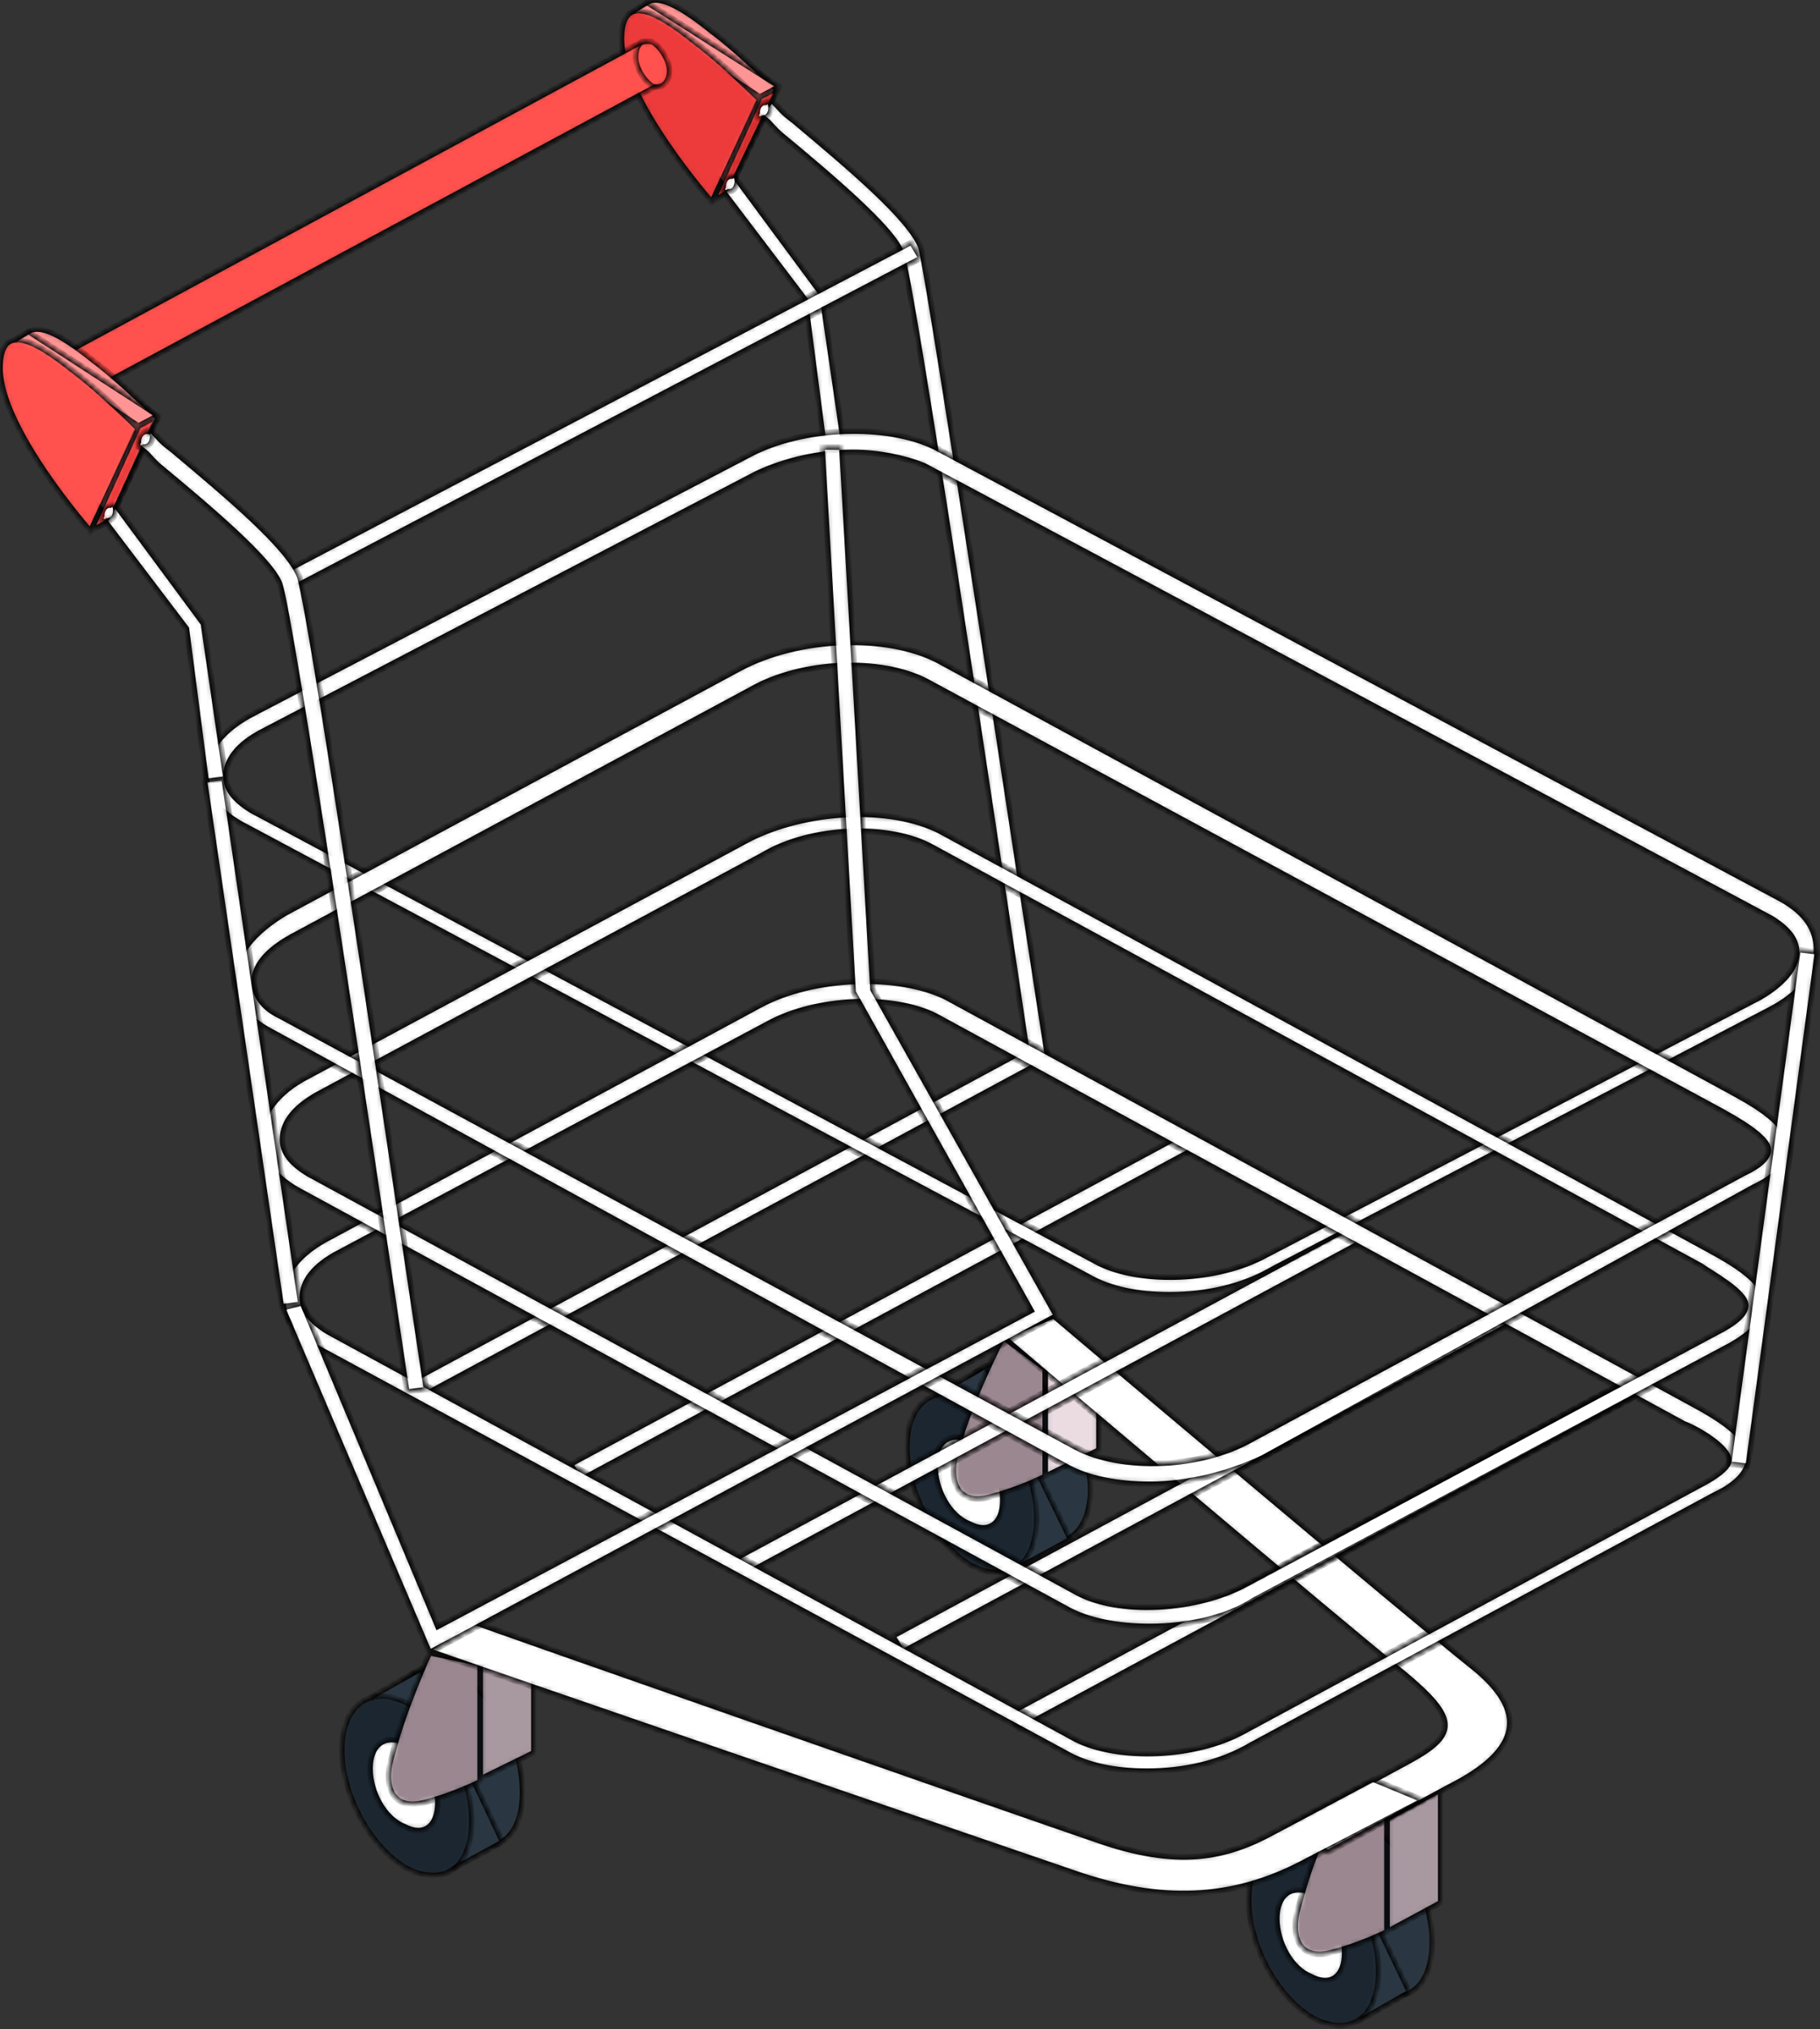 <svg width="331" height="369" viewBox="0 0 331 369" fill="none" xmlns="http://www.w3.org/2000/svg">
<rect x="0" y="0" width="331" height="369" fill="#333333" stroke="none"/>
<mask id="path-1-inside-1" fill="white">
<path d="M71.41 313.016C71.41 321.154 76.548 330.728 83.227 334.558C89.906 337.909 95.043 334.558 95.043 325.941C95.043 317.324 89.906 308.228 83.227 304.399C77.062 301.048 71.41 304.877 71.41 313.016Z"/>
</mask>
<path d="M71.41 313.016C71.41 321.154 76.548 330.728 83.227 334.558C89.906 337.909 95.043 334.558 95.043 325.941C95.043 317.324 89.906 308.228 83.227 304.399C77.062 301.048 71.41 304.877 71.41 313.016Z" fill="#2A3742" stroke="black" mask="url(#path-1-inside-1)"/>
<mask id="path-2-inside-2" fill="white">
<path d="M67.303 308.707L76.55 303.441L91.45 335.037L81.688 340.303L67.303 308.707Z"/>
</mask>
<path d="M67.303 308.707L76.55 303.441L91.45 335.037L81.688 340.303L67.303 308.707Z" fill="#2A3742" stroke="black" mask="url(#path-2-inside-2)"/>
<mask id="path-3-inside-3" fill="white">
<path d="M62.165 318.282C62.165 326.421 67.303 335.995 73.982 339.825C80.66 343.176 85.798 339.825 85.798 331.208C85.798 322.591 80.66 313.495 73.982 309.665C67.303 306.314 62.165 310.144 62.165 318.282Z"/>
</mask>
<path d="M62.165 318.282C62.165 326.421 67.303 335.995 73.982 339.825C80.66 343.176 85.798 339.825 85.798 331.208C85.798 322.591 80.66 313.495 73.982 309.665C67.303 306.314 62.165 310.144 62.165 318.282Z" fill="#1B2630" stroke="black" mask="url(#path-3-inside-3)"/>
<mask id="path-4-inside-4" fill="white">
<path d="M67.303 321.633C67.303 325.941 69.871 330.728 73.468 332.165C77.064 334.079 79.633 332.165 79.633 327.856C79.633 323.548 77.064 318.76 73.468 316.845C69.871 315.409 67.303 317.324 67.303 321.633Z"/>
</mask>
<path d="M67.303 321.633C67.303 325.941 69.871 330.728 73.468 332.165C77.064 334.079 79.633 332.165 79.633 327.856C79.633 323.548 77.064 318.76 73.468 316.845C69.871 315.409 67.303 317.324 67.303 321.633Z" fill="white" stroke="black" mask="url(#path-4-inside-4)"/>
<mask id="path-5-inside-5" fill="white">
<path d="M87.339 302.484V324.027C87.339 324.027 82.716 326.42 77.064 327.856C71.413 329.293 69.358 324.984 71.413 318.761C73.468 310.623 78.092 300.569 78.092 300.569L87.339 302.484Z"/>
</mask>
<path d="M87.339 302.484V324.027C87.339 324.027 82.716 326.42 77.064 327.856C71.413 329.293 69.358 324.984 71.413 318.761C73.468 310.623 78.092 300.569 78.092 300.569L87.339 302.484Z" fill="#9B8790" stroke="black" mask="url(#path-5-inside-5)"/>
<mask id="path-6-inside-6" fill="white">
<path d="M87.34 302.484L97.101 300.091V318.761L87.34 323.548V302.484Z"/>
</mask>
<path d="M87.34 302.484L97.101 300.091V318.761L87.34 323.548V302.484Z" fill="#A898A0" stroke="black" mask="url(#path-6-inside-6)"/>
<mask id="path-7-inside-7" fill="white">
<path d="M236.847 340.304C236.847 348.442 241.984 358.017 248.663 361.846C255.342 365.197 260.48 361.846 260.48 353.229C260.48 344.612 255.342 335.517 248.663 331.687C241.984 328.336 236.847 332.166 236.847 340.304Z"/>
</mask>
<path d="M236.847 340.304C236.847 348.442 241.984 358.017 248.663 361.846C255.342 365.197 260.48 361.846 260.48 353.229C260.48 344.612 255.342 335.517 248.663 331.687C241.984 328.336 236.847 332.166 236.847 340.304Z" fill="#2A3742" stroke="black" mask="url(#path-7-inside-7)"/>
<mask id="path-8-inside-8" fill="white">
<path d="M232.221 335.995L241.468 331.208L256.368 362.325L247.12 367.591L232.221 335.995Z"/>
</mask>
<path d="M232.221 335.995L241.468 331.208L256.368 362.325L247.12 367.591L232.221 335.995Z" fill="#2A3742" stroke="black" mask="url(#path-8-inside-8)"/>
<mask id="path-9-inside-9" fill="white">
<path d="M227.083 345.57C227.083 353.708 232.221 363.283 238.9 367.113C245.579 370.464 250.716 367.113 250.716 358.496C250.716 349.879 245.579 340.783 238.9 336.953C232.221 333.602 227.083 337.432 227.083 345.57Z"/>
</mask>
<path d="M227.083 345.57C227.083 353.708 232.221 363.283 238.9 367.113C245.579 370.464 250.716 367.113 250.716 358.496C250.716 349.879 245.579 340.783 238.9 336.953C232.221 333.602 227.083 337.432 227.083 345.57Z" fill="#1B2630" stroke="black" mask="url(#path-9-inside-9)"/>
<mask id="path-10-inside-10" fill="white">
<path d="M232.221 348.921C232.221 353.229 234.79 358.016 238.386 359.452C241.982 361.367 244.551 359.452 244.551 355.144C244.551 350.836 241.982 346.048 238.386 344.134C234.79 342.697 232.221 344.612 232.221 348.921Z"/>
</mask>
<path d="M232.221 348.921C232.221 353.229 234.79 358.016 238.386 359.452C241.982 361.367 244.551 359.452 244.551 355.144C244.551 350.836 241.982 346.048 238.386 344.134C234.79 342.697 232.221 344.612 232.221 348.921Z" fill="white" stroke="black" mask="url(#path-10-inside-10)"/>
<mask id="path-11-inside-11" fill="white">
<path d="M252.259 329.293V351.314C252.259 351.314 247.635 353.708 241.984 355.144C236.333 356.58 234.278 352.272 236.333 346.048C238.388 337.91 242.498 329.293 242.498 329.293H252.259V329.293Z"/>
</mask>
<path d="M252.259 329.293V351.314C252.259 351.314 247.635 353.708 241.984 355.144C236.333 356.58 234.278 352.272 236.333 346.048C238.388 337.91 242.498 329.293 242.498 329.293H252.259V329.293Z" fill="#9B8790" stroke="black" mask="url(#path-11-inside-11)"/>
<mask id="path-12-inside-12" fill="white">
<path d="M252.26 330.729L262.021 325.463V346.048L252.26 351.314V330.729Z"/>
</mask>
<path d="M252.26 330.729L262.021 325.463V346.048L252.26 351.314V330.729Z" fill="#A898A0" stroke="black" mask="url(#path-12-inside-12)"/>
<mask id="path-13-inside-13" fill="white">
<path d="M193.666 280.129C198.888 278.059 199.879 269.281 195.88 260.522C191.881 251.764 184.406 246.342 179.184 248.412C173.962 250.482 172.97 259.26 176.97 268.019C180.969 276.777 188.444 282.199 193.666 280.129Z"/>
</mask>
<path d="M193.666 280.129C198.888 278.059 199.879 269.281 195.88 260.522C191.881 251.764 184.406 246.342 179.184 248.412C173.962 250.482 172.97 259.26 176.97 268.019C180.969 276.777 188.444 282.199 193.666 280.129Z" fill="#2A3742" stroke="black" mask="url(#path-13-inside-13)"/>
<mask id="path-14-inside-14" fill="white">
<path d="M170.058 253.655L179.305 248.389L194.718 279.984L184.957 285.25L170.058 253.655Z"/>
</mask>
<path d="M170.058 253.655L179.305 248.389L194.718 279.984L184.957 285.25L170.058 253.655Z" fill="#2A3742" stroke="black" mask="url(#path-14-inside-14)"/>
<mask id="path-15-inside-15" fill="white">
<path d="M164.918 263.23C164.918 271.369 170.056 280.943 176.735 284.773C183.413 288.124 188.551 284.773 188.551 276.156C188.551 267.539 183.413 258.443 176.735 254.613C170.056 251.262 164.918 255.092 164.918 263.23Z"/>
</mask>
<path d="M164.918 263.23C164.918 271.369 170.056 280.943 176.735 284.773C183.413 288.124 188.551 284.773 188.551 276.156C188.551 267.539 183.413 258.443 176.735 254.613C170.056 251.262 164.918 255.092 164.918 263.23Z" fill="#1B2630" stroke="black" mask="url(#path-15-inside-15)"/>
<mask id="path-16-inside-16" fill="white">
<path d="M170.058 266.581C170.058 270.889 172.626 275.676 176.223 277.113C179.819 279.027 182.388 277.113 182.388 272.804C182.388 268.496 179.819 263.709 176.223 261.794C172.626 260.358 170.058 262.273 170.058 266.581Z"/>
</mask>
<path d="M170.058 266.581C170.058 270.889 172.626 275.676 176.223 277.113C179.819 279.027 182.388 277.113 182.388 272.804C182.388 268.496 179.819 263.709 176.223 261.794C172.626 260.358 170.058 262.273 170.058 266.581Z" fill="white" stroke="black" mask="url(#path-16-inside-16)"/>
<mask id="path-17-inside-17" fill="white">
<path d="M190.094 248.868V268.496C190.094 268.496 185.47 270.889 179.819 272.325C174.168 273.761 172.112 269.453 174.168 263.23C176.223 255.092 182.388 243.124 182.388 243.124L190.094 248.868Z"/>
</mask>
<path d="M190.094 248.868V268.496C190.094 268.496 185.47 270.889 179.819 272.325C174.168 273.761 172.112 269.453 174.168 263.23C176.223 255.092 182.388 243.124 182.388 243.124L190.094 248.868Z" fill="#9B8790" stroke="black" mask="url(#path-17-inside-17)"/>
<mask id="path-18-inside-18" fill="white">
<path d="M190.097 248.39L199.858 246.954V263.709L190.097 268.496V248.39Z"/>
</mask>
<path d="M190.097 248.39L199.858 246.954V263.709L190.097 268.496V248.39Z" fill="#EADCE1" stroke="black" mask="url(#path-18-inside-18)"/>
<mask id="path-19-inside-19" fill="white">
<path d="M241.466 336.953L234.273 332.165L256.365 320.197C265.099 315.41 265.099 312.538 255.337 304.4C245.062 296.261 182.897 243.602 182.383 243.123L191.631 239.294C192.144 239.772 257.392 294.825 267.668 302.963C277.943 311.102 276.915 318.283 263.558 324.985L241.466 336.953Z"/>
</mask>
<path d="M241.466 336.953L234.273 332.165L256.365 320.197C265.099 315.41 265.099 312.538 255.337 304.4C245.062 296.261 182.897 243.602 182.383 243.123L191.631 239.294C192.144 239.772 257.392 294.825 267.668 302.963C277.943 311.102 276.915 318.283 263.558 324.985L241.466 336.953Z" fill="white" stroke="black" mask="url(#path-19-inside-19)"/>
<mask id="path-20-inside-20" fill="white">
<path d="M258.933 327.378L249.685 323.548L231.703 333.123C222.969 337.91 214.235 339.825 199.336 334.559C183.923 329.293 86.822 295.304 85.794 294.825L77.574 300.091C78.602 300.57 180.327 335.516 195.74 340.782C211.153 346.048 223.997 345.569 236.841 338.867L258.933 327.378Z"/>
</mask>
<path d="M258.933 327.378L249.685 323.548L231.703 333.123C222.969 337.91 214.235 339.825 199.336 334.559C183.923 329.293 86.822 295.304 85.794 294.825L77.574 300.091C78.602 300.57 180.327 335.516 195.74 340.782C211.153 346.048 223.997 345.569 236.841 338.867L258.933 327.378Z" fill="white" stroke="black" mask="url(#path-20-inside-20)"/>
<mask id="path-21-inside-21" fill="white">
<path d="M132.551 34.88C132.551 34.88 116.11 16.21 116.11 5.199C116.11 -2.939 121.762 -0.545 129.468 5.678C134.606 9.508 141.285 16.21 141.285 16.21L132.551 34.88Z"/>
</mask>
<path d="M132.551 34.88C132.551 34.88 116.11 16.21 116.11 5.199C116.11 -2.939 121.762 -0.545 129.468 5.678C134.606 9.508 141.285 16.21 141.285 16.21L132.551 34.88Z" fill="#FF9494" stroke="black" mask="url(#path-21-inside-21)"/>
<mask id="path-22-inside-22" fill="white">
<path d="M114.566 2.327L117.649 0.412L141.796 15.731L138.2 17.646L114.566 2.327Z"/>
</mask>
<path d="M114.566 2.327L117.649 0.412L141.796 15.731L138.2 17.646L114.566 2.327Z" fill="#FF9494" stroke="black" mask="url(#path-22-inside-22)"/>
<mask id="path-23-inside-23" fill="white">
<path d="M129.467 36.795C129.467 36.795 113.026 18.125 113.026 7.115C113.026 -1.024 118.678 1.37 126.384 7.593C131.522 11.423 138.201 18.125 138.201 18.125L129.467 36.795Z"/>
</mask>
<path d="M129.467 36.795C129.467 36.795 113.026 18.125 113.026 7.115C113.026 -1.024 118.678 1.37 126.384 7.593C131.522 11.423 138.201 18.125 138.201 18.125L129.467 36.795Z" fill="#ED3A3A" stroke="black" mask="url(#path-23-inside-23)"/>
<mask id="path-24-inside-24" fill="white">
<path d="M141.798 15.731L138.202 17.646L129.468 36.794L132.55 34.88L141.798 15.731Z"/>
</mask>
<path d="M141.798 15.731L138.202 17.646L129.468 36.794L132.55 34.88L141.798 15.731Z" fill="#D62B2B" stroke="black" mask="url(#path-24-inside-24)"/>
<mask id="path-25-inside-25" fill="white">
<path d="M167.484 44.933C165.429 39.667 154.64 30.571 144.364 21.954C141.796 20.039 142.309 20.039 140.254 18.124C139.741 19.082 138.713 20.039 138.199 20.997C140.254 22.433 139.741 22.433 141.796 24.348C151.043 32.007 162.346 41.581 163.887 45.89C165.942 51.635 179.814 144.506 187.007 192.857L190.603 192.378C189.576 187.112 169.539 52.592 167.484 44.933Z"/>
</mask>
<path d="M167.484 44.933C165.429 39.667 154.64 30.571 144.364 21.954C141.796 20.039 142.309 20.039 140.254 18.124C139.741 19.082 138.713 20.039 138.199 20.997C140.254 22.433 139.741 22.433 141.796 24.348C151.043 32.007 162.346 41.581 163.887 45.89C165.942 51.635 179.814 144.506 187.007 192.857L190.603 192.378C189.576 187.112 169.539 52.592 167.484 44.933Z" fill="white" stroke="black" mask="url(#path-25-inside-25)"/>
<mask id="path-26-inside-26" fill="white">
<path d="M133.577 32.007C132.549 32.486 132.549 33.922 131.521 34.879L146.421 54.507L150.017 82.272L153.613 81.794L149.503 53.549L133.577 32.007Z"/>
</mask>
<path d="M133.577 32.007C132.549 32.486 132.549 33.922 131.521 34.879L146.421 54.507L150.017 82.272L153.613 81.794L149.503 53.549L133.577 32.007Z" fill="white" stroke="black" mask="url(#path-26-inside-26)"/>
<mask id="path-27-inside-27" fill="white">
<path d="M140.255 19.561C140.255 20.518 139.741 21.476 138.713 21.476C138.2 21.955 137.172 21.476 137.686 20.518C137.686 19.561 138.2 18.604 139.227 18.604C139.741 18.125 140.255 18.604 140.255 19.561Z"/>
</mask>
<path d="M140.255 19.561C140.255 20.518 139.741 21.476 138.713 21.476C138.2 21.955 137.172 21.476 137.686 20.518C137.686 19.561 138.2 18.604 139.227 18.604C139.741 18.125 140.255 18.604 140.255 19.561Z" fill="white" stroke="black" mask="url(#path-27-inside-27)"/>
<mask id="path-28-inside-28" fill="white">
<path d="M134.09 32.965C134.09 33.922 133.576 34.88 132.548 34.88C132.035 35.359 131.007 34.88 131.521 33.922C131.521 32.965 132.035 32.008 133.062 32.008C133.576 31.529 134.09 32.008 134.09 32.965Z"/>
</mask>
<path d="M134.09 32.965C134.09 33.922 133.576 34.88 132.548 34.88C132.035 35.359 131.007 34.88 131.521 33.922C131.521 32.965 132.035 32.008 133.062 32.008C133.576 31.529 134.09 32.008 134.09 32.965Z" fill="white" stroke="black" mask="url(#path-28-inside-28)"/>
<mask id="path-29-inside-29" fill="white">
<path d="M187.655 190.272L74.697 251.154L76.498 254.055L189.456 193.172L187.655 190.272Z"/>
</mask>
<path d="M187.655 190.272L74.697 251.154L76.498 254.055L189.456 193.172L187.655 190.272Z" fill="white" stroke="black" mask="url(#path-29-inside-29)"/>
<mask id="path-30-inside-30" fill="white">
<path d="M215.359 206.11L103.735 266.273L105.536 269.174L217.159 209.011L215.359 206.11Z"/>
</mask>
<path d="M215.359 206.11L103.735 266.273L105.536 269.174L217.159 209.011L215.359 206.11Z" fill="white" stroke="black" mask="url(#path-30-inside-30)"/>
<mask id="path-31-inside-31" fill="white">
<path d="M245.298 223.289L133.675 283.452L135.475 286.353L247.099 226.19L245.298 223.289Z"/>
</mask>
<path d="M245.298 223.289L133.675 283.452L135.475 286.353L247.099 226.19L245.298 223.289Z" fill="white" stroke="black" mask="url(#path-31-inside-31)"/>
<mask id="path-32-inside-32" fill="white">
<path d="M274.836 236.905L162.323 297.548L164.124 300.449L276.637 239.806L274.836 236.905Z"/>
</mask>
<path d="M274.836 236.905L162.323 297.548L164.124 300.449L276.637 239.806L274.836 236.905Z" fill="white" stroke="black" mask="url(#path-32-inside-32)"/>
<mask id="path-33-inside-33" fill="white">
<path d="M295.946 250.954L183.434 311.597L185.234 314.498L297.747 253.855L295.946 250.954Z"/>
</mask>
<path d="M295.946 250.954L183.434 311.597L185.234 314.498L297.747 253.855L295.946 250.954Z" fill="white" stroke="black" mask="url(#path-33-inside-33)"/>
<mask id="path-34-inside-34" fill="white">
<path d="M212.699 235.464C207.048 235.464 201.91 234.507 197.8 232.113L43.671 149.773C39.561 147.379 37.506 144.507 37.506 140.677C37.506 136.369 40.588 132.539 46.24 129.667L136.149 82.752C145.91 77.486 161.323 77.007 170.057 81.316L324.186 163.656C328.296 166.049 330.351 168.922 330.351 172.752C330.351 177.06 327.269 180.89 321.617 183.762L231.709 230.677C226.057 234.028 219.378 235.464 212.699 235.464ZM155.158 82.273C148.993 82.273 142.828 83.71 137.69 86.103L47.781 133.018C43.157 135.411 41.102 138.284 41.102 141.156C41.102 143.55 42.644 145.464 45.726 147.379L199.855 229.719C207.562 233.549 221.433 233.07 230.167 228.283L320.076 181.369C324.186 178.975 326.755 176.103 326.755 173.23C326.755 170.837 325.214 168.922 322.131 167.007L168.002 84.667C164.406 83.231 159.782 82.273 155.158 82.273Z"/>
</mask>
<path d="M212.699 235.464C207.048 235.464 201.91 234.507 197.8 232.113L43.671 149.773C39.561 147.379 37.506 144.507 37.506 140.677C37.506 136.369 40.588 132.539 46.24 129.667L136.149 82.752C145.91 77.486 161.323 77.007 170.057 81.316L324.186 163.656C328.296 166.049 330.351 168.922 330.351 172.752C330.351 177.06 327.269 180.89 321.617 183.762L231.709 230.677C226.057 234.028 219.378 235.464 212.699 235.464ZM155.158 82.273C148.993 82.273 142.828 83.71 137.69 86.103L47.781 133.018C43.157 135.411 41.102 138.284 41.102 141.156C41.102 143.55 42.644 145.464 45.726 147.379L199.855 229.719C207.562 233.549 221.433 233.07 230.167 228.283L320.076 181.369C324.186 178.975 326.755 176.103 326.755 173.23C326.755 170.837 325.214 168.922 322.131 167.007L168.002 84.667C164.406 83.231 159.782 82.273 155.158 82.273Z" fill="white" stroke="black" mask="url(#path-34-inside-34)"/>
<mask id="path-35-inside-35" fill="white">
<path d="M208.59 322.111C202.938 322.111 197.801 321.154 193.691 318.76L57.543 245.038C53.433 242.644 51.378 239.293 51.378 235.942C51.378 231.633 54.461 227.804 60.112 224.931L138.204 182.804C147.966 177.538 163.379 177.059 172.112 181.368L308.26 255.569C314.425 258.92 318.022 261.793 318.022 265.144C318.022 267.537 315.966 269.931 311.856 271.846L227.599 317.324C221.948 320.675 215.269 322.111 208.59 322.111ZM195.746 316.367C203.452 320.196 217.324 319.718 226.058 314.93L310.315 269.452C312.884 268.016 314.425 266.58 314.425 265.622C314.425 263.229 308.774 259.878 306.205 258.92L170.057 184.719C162.351 180.889 148.479 181.368 139.745 186.155L61.653 227.804C57.029 230.197 54.974 233.07 54.974 235.942C54.974 238.335 56.516 240.25 59.598 242.165L195.746 316.367Z"/>
</mask>
<path d="M208.59 322.111C202.938 322.111 197.801 321.154 193.691 318.76L57.543 245.038C53.433 242.644 51.378 239.293 51.378 235.942C51.378 231.633 54.461 227.804 60.112 224.931L138.204 182.804C147.966 177.538 163.379 177.059 172.112 181.368L308.26 255.569C314.425 258.92 318.022 261.793 318.022 265.144C318.022 267.537 315.966 269.931 311.856 271.846L227.599 317.324C221.948 320.675 215.269 322.111 208.59 322.111ZM195.746 316.367C203.452 320.196 217.324 319.718 226.058 314.93L310.315 269.452C312.884 268.016 314.425 266.58 314.425 265.622C314.425 263.229 308.774 259.878 306.205 258.92L170.057 184.719C162.351 180.889 148.479 181.368 139.745 186.155L61.653 227.804C57.029 230.197 54.974 233.07 54.974 235.942C54.974 238.335 56.516 240.25 59.598 242.165L195.746 316.367Z" fill="white" stroke="black" mask="url(#path-35-inside-35)"/>
<mask id="path-36-inside-36" fill="white">
<path d="M209.101 295.782C203.45 295.782 197.799 294.825 193.688 292.431L53.945 216.315C49.834 213.921 47.266 210.57 47.266 207.219C47.266 202.91 50.348 198.602 56 195.73L136.147 152.645C146.422 147.379 161.835 146.421 171.083 151.208L310.827 227.325C316.992 230.676 321.102 233.548 321.102 237.378C321.102 239.772 319.047 242.165 314.937 244.559L228.111 290.995C222.973 294.346 215.78 295.782 209.101 295.782ZM195.743 289.559C203.45 293.867 217.835 292.91 226.569 288.123L313.395 241.687C315.964 240.251 317.506 238.814 317.506 237.378C317.506 234.985 311.34 231.634 309.285 230.197L169.541 154.081C161.835 149.772 147.45 150.251 138.716 155.517L58.568 198.602C53.945 200.995 51.376 203.868 51.376 207.219C51.376 209.612 52.917 211.527 56 213.442L195.743 289.559Z"/>
</mask>
<path d="M209.101 295.782C203.45 295.782 197.799 294.825 193.688 292.431L53.945 216.315C49.834 213.921 47.266 210.57 47.266 207.219C47.266 202.91 50.348 198.602 56 195.73L136.147 152.645C146.422 147.379 161.835 146.421 171.083 151.208L310.827 227.325C316.992 230.676 321.102 233.548 321.102 237.378C321.102 239.772 319.047 242.165 314.937 244.559L228.111 290.995C222.973 294.346 215.78 295.782 209.101 295.782ZM195.743 289.559C203.45 293.867 217.835 292.91 226.569 288.123L313.395 241.687C315.964 240.251 317.506 238.814 317.506 237.378C317.506 234.985 311.34 231.634 309.285 230.197L169.541 154.081C161.835 149.772 147.45 150.251 138.716 155.517L58.568 198.602C53.945 200.995 51.376 203.868 51.376 207.219C51.376 209.612 52.917 211.527 56 213.442L195.743 289.559Z" fill="white" stroke="black" mask="url(#path-36-inside-36)"/>
<mask id="path-37-inside-37" fill="white">
<path d="M209.097 269.931C203.446 269.931 197.795 268.974 193.684 266.58L49.317 187.591C44.693 185.198 42.638 181.847 42.638 178.017C42.638 173.708 46.234 169.4 51.886 166.049L134.602 121.528C145.391 115.783 161.317 115.305 170.565 120.092L314.933 198.602C321.098 201.953 325.208 204.825 325.208 208.655C325.208 211.527 323.153 213.921 319.043 215.836L229.648 265.144C223.483 268.016 216.29 269.931 209.097 269.931ZM195.739 263.229C203.96 267.538 218.345 267.059 227.593 261.793L316.988 213.442C320.07 212.006 321.612 210.57 321.612 209.134C321.612 206.74 315.447 203.389 312.878 201.953L168.51 123.922C160.29 119.613 145.904 120.092 136.657 125.358L53.941 169.879C49.317 172.272 46.234 175.145 46.234 178.496C46.234 180.889 47.775 183.283 50.858 184.719L195.739 263.229Z"/>
</mask>
<path d="M209.097 269.931C203.446 269.931 197.795 268.974 193.684 266.58L49.317 187.591C44.693 185.198 42.638 181.847 42.638 178.017C42.638 173.708 46.234 169.4 51.886 166.049L134.602 121.528C145.391 115.783 161.317 115.305 170.565 120.092L314.933 198.602C321.098 201.953 325.208 204.825 325.208 208.655C325.208 211.527 323.153 213.921 319.043 215.836L229.648 265.144C223.483 268.016 216.29 269.931 209.097 269.931ZM195.739 263.229C203.96 267.538 218.345 267.059 227.593 261.793L316.988 213.442C320.07 212.006 321.612 210.57 321.612 209.134C321.612 206.74 315.447 203.389 312.878 201.953L168.51 123.922C160.29 119.613 145.904 120.092 136.657 125.358L53.941 169.879C49.317 172.272 46.234 175.145 46.234 178.496C46.234 180.889 47.775 183.283 50.858 184.719L195.739 263.229Z" fill="white" stroke="black" mask="url(#path-37-inside-37)"/>
<mask id="path-38-inside-38" fill="white">
<path d="M78.094 300.57L51.378 237.857L54.974 236.9L79.635 295.782L187.525 238.336L155.158 180.411L149.507 81.316H153.103L158.755 179.932L192.149 239.293L78.094 300.57Z"/>
</mask>
<path d="M78.094 300.57L51.378 237.857L54.974 236.9L79.635 295.782L187.525 238.336L155.158 180.411L149.507 81.316H153.103L158.755 179.932L192.149 239.293L78.094 300.57Z" fill="white" stroke="black" mask="url(#path-38-inside-38)"/>
<mask id="path-39-inside-39" fill="white">
<path d="M120.22 15.256L14.384 72.224C12.843 73.181 9.76 73.181 8.219 71.745C6.164 71.266 5.136 67.915 6.678 66.958L116.623 7.596C118.165 6.639 121.761 14.299 120.22 15.256Z"/>
</mask>
<path d="M120.22 15.256L14.384 72.224C12.843 73.181 9.76 73.181 8.219 71.745C6.164 71.266 5.136 67.915 6.678 66.958L116.623 7.596C118.165 6.639 121.761 14.299 120.22 15.256Z" fill="#FF514D" stroke="black" mask="url(#path-39-inside-39)"/>
<mask id="path-40-inside-40" fill="white">
<path d="M115.599 10.466C115.599 12.381 117.14 14.774 118.681 15.732C120.223 16.21 121.764 15.253 121.764 12.859C121.764 10.944 120.223 8.551 118.681 7.594C116.626 7.115 115.599 8.072 115.599 10.466Z"/>
</mask>
<path d="M115.599 10.466C115.599 12.381 117.14 14.774 118.681 15.732C120.223 16.21 121.764 15.253 121.764 12.859C121.764 10.944 120.223 8.551 118.681 7.594C116.626 7.115 115.599 8.072 115.599 10.466Z" fill="#FF514D" stroke="black" mask="url(#path-40-inside-40)"/>
<mask id="path-41-inside-41" fill="white">
<path d="M326.989 172.679L314.379 266.248L317.947 266.669L330.556 173.1L326.989 172.679Z"/>
</mask>
<path d="M326.989 172.679L314.379 266.248L317.947 266.669L330.556 173.1L326.989 172.679Z" fill="white" stroke="black" mask="url(#path-41-inside-41)"/>
<mask id="path-42-inside-42" fill="white">
<path d="M165.77 44.026L51.634 103.952L53.399 106.872L167.535 46.946L165.77 44.026Z"/>
</mask>
<path d="M165.77 44.026L51.634 103.952L53.399 106.872L167.535 46.946L165.77 44.026Z" fill="white" stroke="black" mask="url(#path-42-inside-42)"/>
<mask id="path-43-inside-43" fill="white">
<path d="M40.74 141.385L37.177 141.841L51.161 237.66L54.724 237.204L40.74 141.385Z"/>
</mask>
<path d="M40.74 141.385L37.177 141.841L51.161 237.66L54.724 237.204L40.74 141.385Z" fill="white" stroke="black" mask="url(#path-43-inside-43)"/>
<mask id="path-44-inside-44" fill="white">
<path d="M20.038 94.72C20.038 94.72 3.598 76.05 3.598 65.039C3.598 56.901 9.249 59.295 16.956 65.518C22.093 69.348 28.772 76.05 28.772 76.05L20.038 94.72Z"/>
</mask>
<path d="M20.038 94.72C20.038 94.72 3.598 76.05 3.598 65.039C3.598 56.901 9.249 59.295 16.956 65.518C22.093 69.348 28.772 76.05 28.772 76.05L20.038 94.72Z" fill="#FF9494" stroke="black" mask="url(#path-44-inside-44)"/>
<mask id="path-45-inside-45" fill="white">
<path d="M2.058 62.167L5.14 60.253L28.773 75.572L25.177 77.486L2.058 62.167Z"/>
</mask>
<path d="M2.058 62.167L5.14 60.253L28.773 75.572L25.177 77.486L2.058 62.167Z" fill="#FF9494" stroke="black" mask="url(#path-45-inside-45)"/>
<mask id="path-46-inside-46" fill="white">
<path d="M16.441 96.635C16.441 96.635 0 77.965 0 66.954C0 58.816 5.651 61.21 13.358 67.433C18.495 71.263 25.174 77.965 25.174 77.965L16.441 96.635Z"/>
</mask>
<path d="M16.441 96.635C16.441 96.635 0 77.965 0 66.954C0 58.816 5.651 61.21 13.358 67.433C18.495 71.263 25.174 77.965 25.174 77.965L16.441 96.635Z" fill="#FF514D" stroke="black" mask="url(#path-46-inside-46)"/>
<mask id="path-47-inside-47" fill="white">
<path d="M28.772 75.571L25.175 77.486L16.441 96.635L20.038 94.72L28.772 75.571Z"/>
</mask>
<path d="M28.772 75.571L25.175 77.486L16.441 96.635L20.038 94.72L28.772 75.571Z" fill="#ED3A3A" stroke="black" mask="url(#path-47-inside-47)"/>
<mask id="path-48-inside-48" fill="white">
<path d="M54.462 104.773C52.407 99.507 41.618 90.412 31.343 81.795C28.774 79.88 29.288 79.88 27.233 77.965C26.719 79.401 25.692 79.88 25.178 81.316C27.233 82.752 26.719 82.752 28.774 84.667C38.022 92.327 49.325 101.901 50.866 106.21C52.921 111.954 66.793 204.826 73.985 253.176L77.582 252.698C76.554 246.953 57.031 111.954 54.462 104.773Z"/>
</mask>
<path d="M54.462 104.773C52.407 99.507 41.618 90.412 31.343 81.795C28.774 79.88 29.288 79.88 27.233 77.965C26.719 79.401 25.692 79.88 25.178 81.316C27.233 82.752 26.719 82.752 28.774 84.667C38.022 92.327 49.325 101.901 50.866 106.21C52.921 111.954 66.793 204.826 73.985 253.176L77.582 252.698C76.554 246.953 57.031 111.954 54.462 104.773Z" fill="white" stroke="black" mask="url(#path-48-inside-48)"/>
<mask id="path-49-inside-49" fill="white">
<path d="M21.065 91.848C20.037 92.327 20.037 93.763 19.01 94.721L33.909 114.348L37.505 142.114L41.102 141.635L36.992 113.391L21.065 91.848Z"/>
</mask>
<path d="M21.065 91.848C20.037 92.327 20.037 93.763 19.01 94.721L33.909 114.348L37.505 142.114L41.102 141.635L36.992 113.391L21.065 91.848Z" fill="white" stroke="black" mask="url(#path-49-inside-49)"/>
<mask id="path-50-inside-50" fill="white">
<path d="M27.745 79.401C27.745 80.359 27.231 81.316 26.204 81.316C25.69 81.795 24.662 81.316 25.176 80.359C25.176 79.401 25.69 78.444 26.717 78.444C26.717 77.965 27.745 78.444 27.745 79.401Z"/>
</mask>
<path d="M27.745 79.401C27.745 80.359 27.231 81.316 26.204 81.316C25.69 81.795 24.662 81.316 25.176 80.359C25.176 79.401 25.69 78.444 26.717 78.444C26.717 77.965 27.745 78.444 27.745 79.401Z" fill="white" stroke="black" mask="url(#path-50-inside-50)"/>
<mask id="path-51-inside-51" fill="white">
<path d="M21.063 92.805C21.063 93.762 20.55 94.719 19.522 94.719C19.008 95.198 17.981 94.719 18.494 93.762C18.494 92.805 19.008 91.847 20.036 91.847C20.55 91.368 21.063 91.847 21.063 92.805Z"/>
</mask>
<path d="M21.063 92.805C21.063 93.762 20.55 94.719 19.522 94.719C19.008 95.198 17.981 94.719 18.494 93.762C18.494 92.805 19.008 91.847 20.036 91.847C20.55 91.368 21.063 91.847 21.063 92.805Z" fill="white" stroke="black" mask="url(#path-51-inside-51)"/>
</svg>
